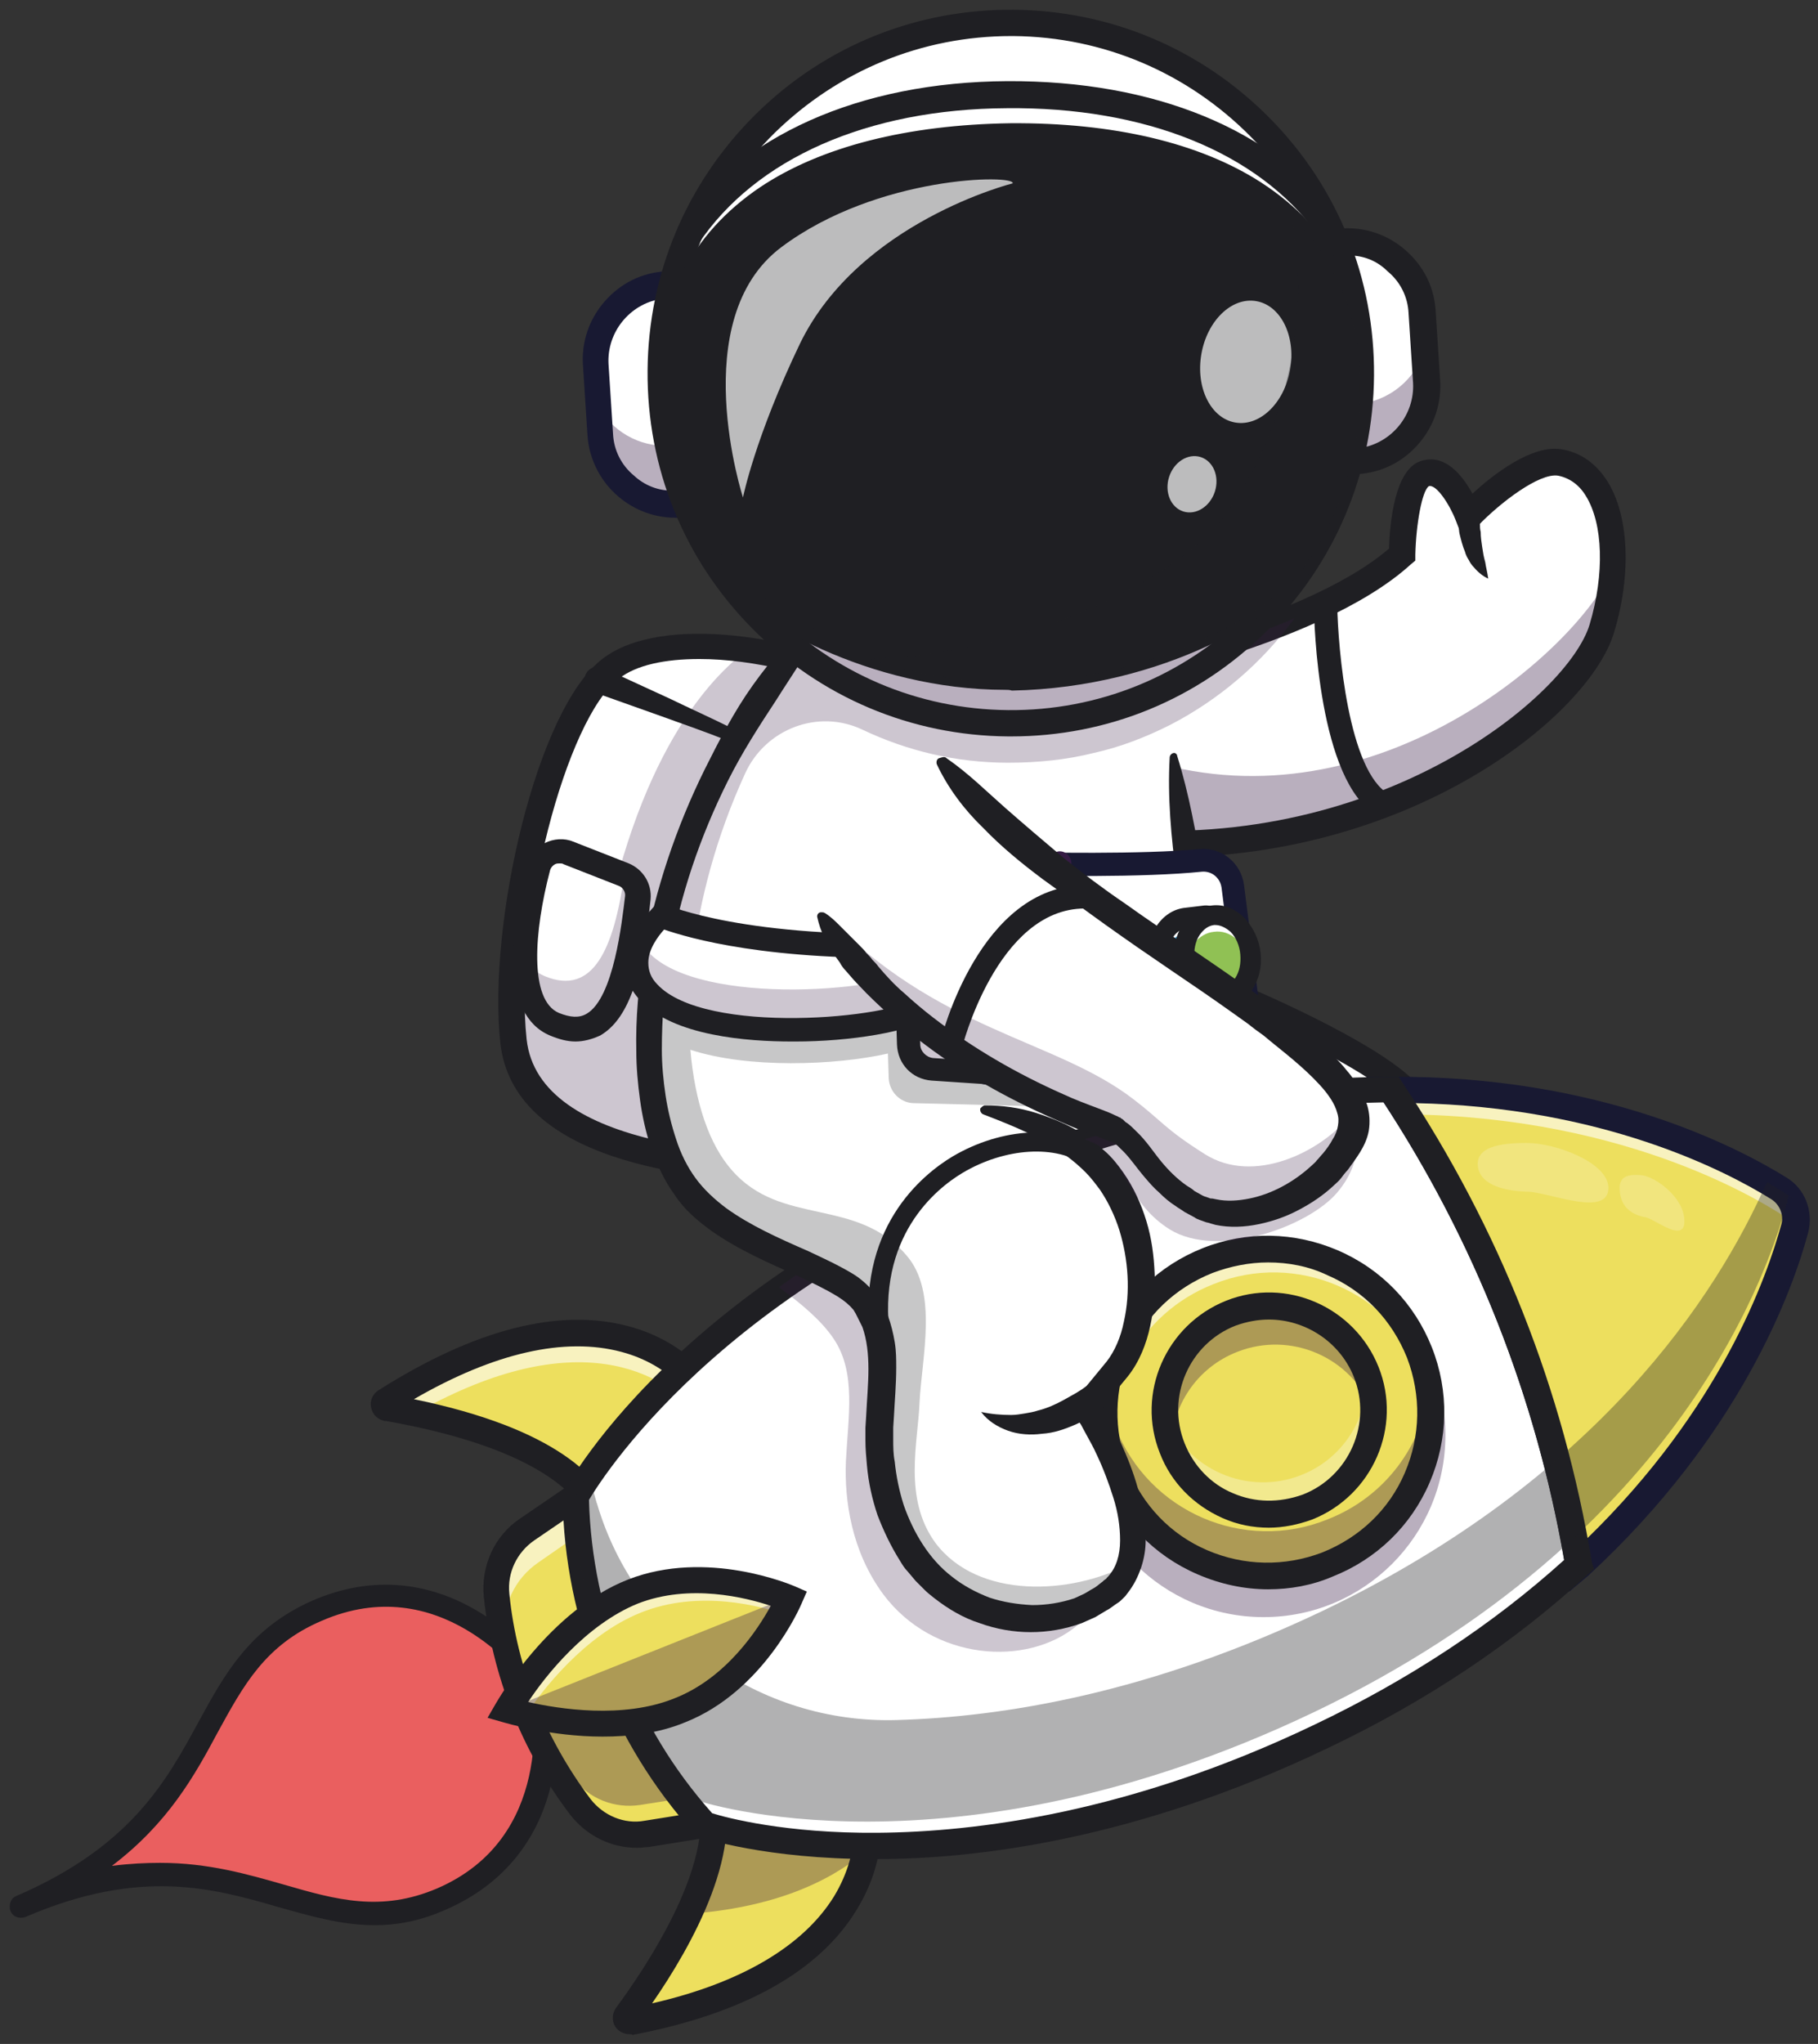<?xml version="1.0" encoding="utf-8"?>
<!-- Generator: Adobe Illustrator 17.0.0, SVG Export Plug-In . SVG Version: 6.00 Build 0)  -->
<!DOCTYPE svg PUBLIC "-//W3C//DTD SVG 1.1//EN" "http://www.w3.org/Graphics/SVG/1.1/DTD/svg11.dtd">
<svg version="1.1" id="Camada_1" xmlns="http://www.w3.org/2000/svg" xmlns:xlink="http://www.w3.org/1999/xlink" x="0px" y="0px"
	 width="242px" height="272px" viewBox="0 0 242 272" enable-background="new 0 0 242 272" xml:space="preserve">
<rect x="0" y="0" width="242" height="272" fill="#333333" stroke="none"/>
<g>
	<g>
		<g opacity="0.3">
			<path fill="#361B45" d="M71.9,237.4c-2.1,3.3-5.3,6.4-10.1,8.5c-14.8,6.4-23.6-5.8-42.2-3.3c-3.6,3.8-8.5,7.5-16,10.7
				c28.3-12.3,37.3,7.3,55.3-0.5C67,249.2,70.5,243.1,71.9,237.4z"/>
		</g>
		<g>
			<path fill="#EA5F5F" d="M8.25,251.5c16.5-7.1,38.078,5.948,48.5,1.5c20.5-8.75,13.95-28.5,13.95-28.5s-9.2-17.75-27.45-11.5
				C32.529,216.671,24.75,244.4,8.25,251.5z"/>
		</g>
		<g>
			<path fill="#1F1F23" d="M49.9,256.2c-4.4,0-8.5-1.2-12.8-2.4c-8.6-2.5-18.4-5.3-33.7,1.3c-0.8,0.3-1.7,0-2-0.8
				c-0.1-0.2-0.1-0.4-0.1-0.6c0-0.6,0.3-1.2,0.9-1.4c15.3-6.6,20-15.4,24.2-23.1c3.5-6.4,6.8-12.5,15.2-16.2
				c7.8-3.4,15.8-2.7,23.1,2.1c5.4,3.5,8.6,8,8.7,8.2s0.2,0.3,0.2,0.5s1.2,5.6,0.1,12c-1.5,8.6-6.5,14.9-14.3,18.3
				C56.1,255.6,52.9,256.2,49.9,256.2z M21.3,247.9c6.4,0,11.6,1.5,16.5,2.9c6.9,2,12.9,3.7,20.4,0.5c15.5-6.7,12.9-24.1,12.5-26.6
				c-1.5-2.1-12.3-15.8-27.9-9c-7.5,3.2-10.4,8.6-13.8,14.8c-3.1,5.8-6.6,12.1-14.1,17.8C17.3,248,19.4,247.9,21.3,247.9z"/>
		</g>
	</g>
	<g>
		<path fill="#FFFFFF" d="M164.6,132.6c0,0,19.8,8.3,23.2,13.5s-9,5.3-9,5.3"/>
	</g>
	<g>
		<path fill="#1F1F23" d="M178.8,153.1c-0.6,0-1.1-0.3-1.4-0.7l-14.2-18.8c-0.5-0.6-0.5-1.5,0-2.1s1.3-0.9,2.1-0.5
			c2.1,0.9,20.4,8.7,24,14.1c1.2,1.9,0.9,3.4,0.4,4.3C187.9,152.7,180.9,153.1,178.8,153.1L178.8,153.1z M170.2,137l9.5,12.5
			c3.3-0.2,6.5-1,6.9-1.8c0-0.1,0-0.4-0.3-0.7C184.6,144.4,177,140.3,170.2,137z"/>
	</g>
	<g>
		<g>
			<path fill="#FFFFFF" d="M81.4,88.9c-7.7,5.8-14.8,33.3-13,49.6s30.7,17.6,47.3,17.1s16.5-38,16.3-48
				C131.6,92,92.8,80.4,81.4,88.9z"/>
		</g>
		<g opacity="0.25">
			<path fill="#361B45" d="M115.7,155.6c-16.6,0.5-45.5-0.7-47.3-17.1c-0.2-2.1-0.3-4.5-0.3-6.9c4.6,3.6,10.9,0.4,11.7-4
				c4.7-27.1,14.9-37.6,19.7-41.1c14.9,2.1,32.2,10.7,32.4,21.1C132.2,117.6,132.3,155.1,115.7,155.6z"/>
		</g>
		<g>
			<path fill="#1F1F23" d="M109.9,157.5c-20,0-41.6-3.6-43.3-18.7c-1.7-15.8,4.8-44.6,13.7-51.2c7.8-5.9,25.9-3.1,38.1,2.9
				c9.7,4.7,15.2,10.8,15.3,17.2c0.4,18.4-1.4,49.3-18,49.8C113.8,157.4,111.9,157.5,109.9,157.5z M93.1,87.7
				c-4.6,0-8.4,0.8-10.7,2.6l0,0c-7.1,5.3-14,32.3-12.3,48c1.6,14.7,29.2,16,45.5,15.5c14.4-0.5,14.8-35.5,14.6-46.2
				c-0.1-4.9-5-10-13.3-14.1C109.1,89.8,100.2,87.7,93.1,87.7z M81.4,88.9L81.4,88.9L81.4,88.9z"/>
		</g>
		<g>
			<path fill="#FFFFFF" d="M83,116.4l-7.3-2.9c-1.7-0.7-3.5,0.3-4,2c-1.5,6-3.9,18.3,2.1,20.8c7.3,3.1,9.8-5.3,11.1-16.8
				C85,118.1,84.2,116.9,83,116.4z"/>
		</g>
		<g opacity="0.25">
			<path fill="#361B45" d="M84.8,119.5c-1.2,11.5-3.8,19.9-11.1,16.9c-3-1.2-3.9-4.9-3.9-9.1c0.6,1.2,1.5,2.1,2.7,2.6
				c6.5,2.7,9.2-3.7,10.6-13.4C84.3,117,85,118.2,84.8,119.5z"/>
		</g>
		<g>
			<path fill="#1F1F23" d="M76.6,138.6c-1.1,0-2.2-0.3-3.4-0.8c-6.6-2.8-5.3-13.9-3.1-22.7c0.3-1.3,1.2-2.3,2.4-2.9
				c1.2-0.6,2.6-0.7,3.8-0.2l7.4,2.9c1.9,0.8,3.1,2.7,2.9,4.8c-1.1,10.6-3.1,16-6.7,18.1C78.8,138.3,77.7,138.6,76.6,138.6z
				 M74.5,114.9c-0.2,0-0.4,0-0.6,0.1s-0.6,0.4-0.7,0.9c-2.1,8-2.8,17.2,1.2,18.9c1.5,0.6,2.7,0.7,3.7,0.1
				c3.6-2.1,4.7-12.3,5.1-15.6c0.1-0.6-0.3-1.2-0.8-1.4L75,115C74.9,114.9,74.7,114.9,74.5,114.9z"/>
		</g>
		<g>
			<path fill="#1F1F23" d="M80.3,88.9l8.7,4c2.9,1.4,5.8,2.7,8.6,4.1c0.4,0.2,0.6,0.8,0.4,1.2c-0.2,0.4-0.7,0.6-1.1,0.4l0,0
				C94,97.4,91,96.4,88,95.3l-9-3.2l0,0c-0.9-0.3-1.4-1.3-1.1-2.2c0.3-0.9,1.3-1.4,2.2-1.1C80.2,88.9,80.3,88.9,80.3,88.9z"/>
		</g>
	</g>
	<g>
		<path fill="#FFFFFF" d="M213.3,83.6c-2.9,9.7-24.5,27.8-55.7,28.7c-3,0.1-6.1,0-9.3-0.2l-2.8-11.9l-2.2-9.5c0,0,4.8-0.9,11.4-2.6
			c5.2-1.4,11.5-3.3,17.5-5.8c5.6-2.3,10.8-5.1,14.4-8.4c0,0,0.2-9.8,3-10.8c3.4-1.2,5.9,5.6,5.9,5.6s7.7-7.9,12.2-7.1
			C214.4,62.8,216.5,73,213.3,83.6z"/>
	</g>
	<g opacity="0.35">
		<path fill="#361B45" d="M214.7,75.7c-0.1,2.5-0.6,5.2-1.4,8c-3.1,10.7-28.9,31.3-64.9,28.4l-5-21.3c0,0,1.5-0.3,4-0.8l5.8,11.3
			C183,110.2,209.8,86.7,214.7,75.7z"/>
	</g>
	<g>
		<path fill="#1F1F23" d="M155.2,114.1c-2.3,0-4.6-0.1-7-0.3c-1-0.1-1.7-0.9-1.6-1.9c0.1-1,0.9-1.7,1.9-1.6
			c35.5,2.9,60.3-17.8,63.1-27.2c2-6.7,1.8-13.4-0.5-17.1c-0.9-1.5-2.2-2.4-3.7-2.7c-2.5-0.4-7.7,3.6-10.6,6.6l-2,2l-1-2.6
			c-0.8-2.1-2.6-4.9-3.6-4.6c-0.9,0.6-1.7,5-1.8,9.1v0.8l-0.6,0.5c-12.5,11.4-42.9,17-44.2,17.2c-1,0.2-1.9-0.5-2-1.4
			c-0.2-1,0.5-1.9,1.4-2c0.3-0.1,29.8-5.5,41.9-15.9c0.1-3.6,0.8-10.4,4.1-11.6c3.3-1.2,5.7,1.9,7,4.3c2.8-2.6,8-6.6,11.9-5.9
			c2.5,0.4,4.6,1.9,6.1,4.3c2.8,4.5,3.2,12.2,0.9,19.9C211.8,95,188.3,114.1,155.2,114.1z"/>
	</g>
	<g>
		<path fill="#FFFFFF" d="M181,154.3c0,0-43.6,16.8-58.8,15.6c-15.3-1.2-31.7-3.6-32.6-32.6c-0.6-18,8.4-35.8,15.2-46.6
			c4.2-6.6,7.5-10.6,7.5-10.6l42.1,2.1c0,0,0.2,2.2,0.5,5.9c0.2,2.3,0.5,5.2,0.8,8.4c0.5,4.7,1.2,10.1,2,15.8c1.3,8.7,2.9,18,5,25.9
			C163.6,141.7,178,142.6,181,154.3z"/>
	</g>
	<g>
		<path fill="#1F1F23" d="M156.7,100.6c1.6,5.1,2.5,10.3,3.4,15.5s1.7,10.4,2.8,15.5c0.3,1.3,0.6,2.6,0.9,3.8l0.5,1.9l0.1,0.5l0,0
			l0,0l0,0l0,0l0,0l0,0l0,0c0,0,0,0,0.1,0.1c0,0,0.1,0.1,0.2,0.2c0.3,0.3,0.9,0.6,1.4,0.8c0.5,0.3,1.1,0.5,1.7,0.8
			c1.2,0.5,2.4,1.1,3.7,1.7c2.4,1.2,4.9,2.7,7,4.8c1,1,1.9,2.2,2.7,3.5c0.7,1.3,1.3,2.7,1.7,4.1l0.4,1.5l-1.5,0.6
			c-6.9,2.6-13.9,5.1-20.9,7.4c-7,2.3-14.1,4.4-21.4,6.1c-3.6,0.8-7.3,1.6-11.1,2c-1.9,0.2-3.8,0.4-5.8,0.2c-0.5,0-1-0.1-1.4-0.1
			l-1.4-0.1c-0.9-0.1-1.9-0.2-2.8-0.3c-3.7-0.4-7.5-1.1-11.2-2.4c-1.8-0.7-3.6-1.5-5.3-2.6c-1.7-1.1-3.2-2.3-4.6-3.8
			s-2.5-3.1-3.5-4.8s-1.7-3.5-2.3-5.4l-0.2-0.7l-0.2-0.7l-0.4-1.4L89,148l-0.2-0.7l-0.1-0.7l-0.2-1.4c-0.1-0.5-0.1-0.9-0.2-1.4
			c-0.1-0.9-0.2-1.9-0.3-2.8c-0.3-3.7-0.3-7.6,0.1-11.3c0.4-3.8,1.1-7.5,2.1-11.1c2-7.3,4.9-14.2,8.4-20.8c1.7-3.3,3.5-6.6,5.6-9.7
			s4.5-6,7.6-8.3c0.3-0.2,0.6-0.1,0.8,0.1c0.1,0.2,0.2,0.4,0.1,0.6l0,0c-1.5,3.4-3.4,6.5-5.3,9.6s-3.9,6.1-5.6,9.3
			c-3.4,6.4-6.3,13.1-8.1,20c-0.9,3.5-1.6,7-2,10.6c-0.4,3.6-0.4,7.1-0.1,10.7c0.1,0.9,0.1,1.8,0.3,2.7c0.1,0.4,0.1,0.9,0.2,1.3
			l0.2,1.3l0.1,0.7l0.1,0.6l0.3,1.3l0.4,1.3l0.2,0.6l0.2,0.6c0.5,1.7,1.2,3.3,2.1,4.8c0.8,1.5,1.8,2.9,3,4.1
			c2.3,2.5,5.2,4.3,8.5,5.5s6.8,1.8,10.4,2.2c0.9,0.1,1.8,0.2,2.7,0.3l1.4,0.1c0.5,0,0.9,0.1,1.3,0.1s0.8,0.1,1.3,0h1.3
			c0.9-0.1,1.8-0.1,2.6-0.2c3.5-0.4,7.1-1.1,10.6-2c7.1-1.7,14.1-3.8,21.1-6c7-2.3,13.9-4.7,20.7-7.3l-1.1,2.1
			c-0.6-2.3-1.8-4.3-3.5-6s-3.8-3-6-4.2c-1.1-0.6-2.3-1.1-3.5-1.7c-0.6-0.3-1.2-0.6-1.9-0.9c-0.6-0.3-1.3-0.7-2-1.2
			c-0.2-0.2-0.4-0.3-0.5-0.5l-0.3-0.3c-0.1-0.1-0.2-0.3-0.3-0.4c-0.2-0.2-0.3-0.7-0.4-0.9l-0.1-0.5l-0.5-1.9
			c-0.3-1.3-0.6-2.6-0.9-3.9c-0.6-2.6-1.2-5.2-1.7-7.8c-0.5-2.6-0.9-5.2-1.3-7.9c-0.7-5.3-1.2-10.6-0.9-15.9c0-0.3,0.3-0.6,0.6-0.6
			C156.5,100.2,156.7,100.4,156.7,100.6z"/>
	</g>
	<g>
		<path fill="#EDDF5E" d="M93.8,242.8l-7.5,1.2c-3.4,0.5-6.8-0.9-8.9-3.6l0,0c-6.2-8.2-10.1-17.9-11.1-28.1l0,0
			c-0.4-3.4,1.2-6.8,4-8.7l6.3-4.3"/>
	</g>
	<g opacity="0.6">
		<g>
			<path fill="#FFFFFF" d="M77.9,203.6l-6.2,4.3c-1.6,1.1-2.8,2.5-3.6,4.2c-0.8,1.7-1.1,3.5-0.9,5.4c0.2,1.5,0.4,2.9,0.6,4.4
				c-0.8-2.8-1.3-5.7-1.6-8.6c-0.2-1.7,0.1-3.4,0.8-4.9c0.7-1.5,1.8-2.8,3.2-3.8l6.3-4.3L77.9,203.6z"/>
		</g>
	</g>
	<g>
		<g opacity="0.35">
			<path fill="#361B45" d="M70.9,227.9L70.9,227.9c1.5,3.1,3.4,6,5.4,8.7c2.1,2.8,5.5,4.1,8.9,3.6l7-1.1l-15.8-40l-1.3,0.9
				l11.7,29.6l-7.5,1.2C76.2,231.4,73,230.3,70.9,227.9z M85.5,226.1l-10.3-26l0.4-0.3L86,226.1H85.5z"/>
		</g>
	</g>
	<g>
		<path fill="#EDDF5E" d="M95.1,187.6c-3.9-7.7-17.3-17.8-43.8-1.1c-0.3,0.2-0.2,0.8,0.2,0.8c4.4,0.8,25.1,4.3,28.9,15.1"/>
	</g>
	<g opacity="0.6">
		<g>
			<path fill="#FFFFFF" d="M55.8,187.8c-1.9-0.4-3.4-0.7-4.3-0.8c-0.4-0.1-0.5-0.6-0.2-0.8c26.4-16.8,39.8-6.6,43.8,1.1l-1.6,1.6
				C88.4,182.2,76.5,176.3,55.8,187.8z"/>
		</g>
	</g>
	<g>
		<path fill="#1F1F23" d="M80.4,204.2c-0.7,0-1.4-0.5-1.7-1.2c-1.3-3.6-6.5-10.2-27.3-13.9h-0.2c-0.9-0.2-1.6-0.8-1.8-1.8
			c-0.2-0.9,0.2-1.8,1-2.3c12.8-8.1,24-11,33.3-8.5c8.2,2.2,11.8,7.9,13,10.2c0.4,0.9,0.1,1.9-0.8,2.4c-0.9,0.4-1.9,0.1-2.4-0.8
			c-1-1.9-4-6.6-10.8-8.4c-7.5-2-16.9,0.1-27.6,6.3c19,3.9,25.1,10.6,26.9,15.6c0.3,0.9-0.2,1.9-1.1,2.2
			C80.8,204.2,80.6,204.2,80.4,204.2z"/>
	</g>
	<g>
		<path fill="#D25658" d="M114.9,237.8c2.4,8.3-0.3,25.3-31,31.1c-0.4,0.1-0.7-0.4-0.4-0.7c2.7-3.6,15.2-20.8,10.6-31.2"/>
	</g>
	<g>
		<path fill="#EDDF5E" d="M83.9,268.9c-0.4,0.1-0.7-0.4-0.4-0.7c1.4-1.8,5.3-7.2,8.2-13.5c2.8-5.9,4.6-12.5,2.4-17.6V237h0.1
			l20.8,0.8c0.7,2.3,0.9,5.3,0.3,8.6C113.6,254.7,106,264.7,83.9,268.9z"/>
	</g>
	<g opacity="0.35">
		<path fill="#361B45" d="M91.6,254.7c2.8-5.9,4.6-12.5,2.4-17.6l0.1-0.1l20.8,0.8c0.7,2.3,0.9,5.3,0.3,8.6
			C110.2,250.6,102.7,253.9,91.6,254.7z"/>
	</g>
	<g>
		<path fill="#1F1F23" d="M83.8,270.7c-0.8,0-1.5-0.4-1.9-1c-0.5-0.8-0.4-1.8,0.1-2.5c3.4-4.6,14.4-20.4,10.4-29.4
			c-0.4-0.9,0-1.9,0.9-2.3c0.9-0.4,1.9,0,2.3,0.9c4.1,9.2-3.6,22.7-8.8,30.2c11.8-2.7,20.1-7.6,24.2-14.2c3.9-6.4,2.7-12.3,2.2-14
			c-0.3-0.9,0.3-1.9,1.2-2.2c0.9-0.3,1.9,0.3,2.2,1.2c0.7,2.6,2,9.4-2.6,16.8c-5,8.2-15.1,13.8-29.8,16.6
			C84.1,270.7,83.9,270.7,83.8,270.7z M83.5,267.2L83.5,267.2L83.5,267.2z"/>
	</g>
	<g>
		<path fill="#FFFFFF" d="M239.1,160c0,0-6.9,43.9-63.8,71.1c-48.5,23.1-82,11.7-82,11.7c-6.8-7.6-11.8-16.6-14.6-26.2
			c-1.6-5.6-2.5-11.4-2.7-17.4c0,0,7.4-13.9,27.7-28c0.7-0.5,1.4-1,2.1-1.5c7.9-5.3,17.6-10.5,29.4-15c2.8-1.1,5.7-2.1,8.7-3
			c0.1,0,0.2-0.1,0.4-0.1c12.2-3.8,23.3-5.8,33.3-6.4c0.3,0,0.6,0,1-0.1C217.3,143,239.1,160,239.1,160z"/>
	</g>
	<g>
		<path fill="#EDDF5E" d="M210.1,208.3c-3.8-22.6-12.3-44.2-25-63.3c35-0.2,54.5,15,54.5,15S235.7,184.5,210.1,208.3z"/>
	</g>
	<g opacity="0.6">
		<g>
			<path fill="#FFFFFF" d="M238.9,162.8c0.5-2,0.7-3.2,0.7-3.2s-19.6-15.3-54.5-15c0.8,1.2,1.6,2.5,2.4,3.7
				C217.1,148.7,235.1,160.1,238.9,162.8z"/>
		</g>
	</g>
	<g>
		<path fill="#181932" d="M208.9,211.8l-0.5-3.2c-3.8-22.5-12.1-43.6-24.7-62.6l-1.8-2.7h3.3c27.7-0.2,46,9.3,52.6,13.4
			c2.5,1.5,3.6,4.5,2.9,7.3c-2,7.5-8.9,26.9-29.3,45.7L208.9,211.8z M188.3,146.8c11.3,17.8,19,37.2,22.9,58
			c17.9-17.4,24-34.9,25.9-41.8c0.4-1.3-0.2-2.7-1.3-3.4C229.7,155.8,213.3,147.3,188.3,146.8z"/>
	</g>
	<g>
		<path fill="#1F1F23" d="M116.3,247.4c-14.4,0-22.7-2.8-23.1-2.9l-0.4-0.1l-0.3-0.3C87,238,82.7,231,79.7,223.3s-4.7-15.7-4.8-24
			v-0.5l0.2-0.4c0.2-0.3,4.4-8.2,15.1-18.1c9.8-9.1,27-21.7,53.8-30.2c14-4.5,27.9-6.8,41.2-6.8h1l0.5,0.8
			c12.9,19.4,21.4,40.8,25.2,63.8l0.3,0.9l-0.9,0.8c-9.8,9-21.4,16.8-34.7,23.1c-25.3,12.1-46.6,14.7-59.9,14.7
			C116.5,247.4,116.4,247.4,116.3,247.4z M94.8,241.3c1.9,0.6,9.8,2.7,22,2.6c13-0.1,33.6-2.6,58.2-14.4c12.6-6,23.8-13.4,33.2-21.9
			c-3.8-21.9-11.9-42.3-24-60.9c-12.6,0.2-25.8,2.4-39.2,6.7c-46.9,14.9-64.5,42.7-66.6,46.2c0.2,7.6,1.8,15.1,4.6,22.3
			C85.7,229,89.7,235.6,94.8,241.3z"/>
	</g>
	<g>
		<path fill="#1F1F23" d="M84.8,245.9c-3.5,0-6.7-1.6-8.9-4.4c-6.4-8.4-10.4-18.5-11.5-29c-0.4-4.1,1.4-8.1,4.8-10.4l6.3-4.3
			c0.8-0.5,1.9-0.3,2.4,0.5s0.3,1.9-0.5,2.4l-6.3,4.3c-2.3,1.6-3.6,4.3-3.3,7.1c1,9.9,4.8,19.3,10.8,27.3c1.7,2.2,4.5,3.4,7.2,2.9
			l7.5-1.2c1-0.1,1.9,0.5,2,1.5s-0.5,1.9-1.5,2l-7.5,1.2C85.9,245.8,85.4,245.9,84.8,245.9z"/>
	</g>
	<g opacity="0.35">
		<circle fill="#361B45" cx="168.2" cy="191" r="24.2"/>
	</g>
	<g>
		<circle fill="#EDDF5E" cx="168.8" cy="188" r="21.8"/>
	</g>
	<g opacity="0.6">
		<g>
			<path fill="#FFFFFF" d="M190.2,184.5c-0.1-0.5-0.3-0.9-0.5-1.4c-4.4-11.2-17.1-16.7-28.2-12.2c-9.9,3.9-15.3,14.2-13.4,24.2
				c-3.5-10.8,2-22.6,12.7-26.9c11.2-4.4,23.8,1.1,28.2,12.3C189.5,181.8,189.9,183.2,190.2,184.5z"/>
		</g>
	</g>
	<g opacity="0.35">
		<path fill="#361B45" d="M176.8,208.2c-11.2,4.4-23.8-1.1-28.2-12.2c-1.4-3.5-1.8-7.2-1.4-10.7c0.2,1.6,0.7,3.2,1.3,4.7
			c4.4,11.2,17.1,16.7,28.2,12.2c7.7-3,12.7-9.9,13.6-17.6C191.8,194.5,186.4,204.4,176.8,208.2z"/>
	</g>
	<g>
		<path fill="#1F1F23" d="M168.8,211.5c-3.2,0-6.4-0.7-9.4-2c-5.8-2.5-10.2-7.1-12.5-12.9c-2.3-5.8-2.2-12.2,0.3-18
			s7.1-10.2,12.9-12.5c5.8-2.3,12.2-2.2,18,0.3s10.2,7.1,12.5,12.9c2.3,5.8,2.2,12.2-0.3,18s-7.1,10.2-12.9,12.5l0,0
			C174.6,211,171.7,211.5,168.8,211.5z M168.8,168c-2.5,0-5,0.5-7.4,1.4c-5,2-8.9,5.7-11,10.6c-2.1,4.9-2.2,10.3-0.3,15.3
			c2,5,5.7,8.9,10.6,11c4.9,2.1,10.3,2.2,15.3,0.3l0,0c5-2,8.9-5.7,11-10.6c2.1-4.9,2.2-10.3,0.3-15.3c-2-5-5.7-8.9-10.6-11
			C174.2,168.5,171.5,168,168.8,168z"/>
	</g>
	<g opacity="0.3">
		<g>
			<path fill="#FFFFFF" d="M174,200.6c-7.1,2.8-15.2-0.7-18-7.8c-0.6-1.5-0.9-3.1-1-4.7c0.1,0.1,0.1,0.3,0.2,0.4
				c2.8,7.1,10.9,10.6,18,7.8c5.6-2.2,8.9-7.6,8.8-13.3C184.5,190,181,197.8,174,200.6z"/>
		</g>
	</g>
	<g opacity="0.35">
		<path fill="#361B45" d="M182.9,188.4c-0.1-0.2-0.2-0.4-0.2-0.7c-2.8-7.1-10.9-10.6-18-7.8c-5.4,2.1-8.7,7.2-8.8,12.6
			c-2.3-6.9,1.2-14.6,8-17.3c7.1-2.8,15.2,0.7,18,7.8C182.6,184.8,182.9,186.6,182.9,188.4z"/>
	</g>
	<g>
		<path fill="#1F1F23" d="M168.9,203.3c-2.1,0-4.2-0.4-6.2-1.3c-3.8-1.7-6.8-4.7-8.3-8.6c-3.2-8,0.8-17.1,8.8-20.3
			s17.1,0.8,20.3,8.8s-0.8,17.1-8.8,20.3C172.8,202.9,170.8,203.3,168.9,203.3z M168.9,175.6c-1.5,0-3,0.3-4.4,0.8
			c-6.2,2.4-9.3,9.5-6.8,15.7c1.2,3,3.5,5.4,6.4,6.6c3,1.3,6.2,1.3,9.3,0.2l0,0c6.2-2.4,9.3-9.5,6.8-15.7
			C178.3,178.5,173.7,175.6,168.9,175.6z"/>
	</g>
	<g opacity="0.2">
		<path fill="#FFFFFF" d="M214.1,158c-0.1-3.3-7-5.9-10.9-5.9c-4,0-6.4,0.7-6.5,2.7c0,2.7,3.1,3.7,6.8,3.8
			C206.3,158.7,214.2,162.1,214.1,158z"/>
	</g>
	<g opacity="0.2">
		<path fill="#FFFFFF" d="M224.2,162.2c-0.2-2.9-3.7-5.5-5.6-5.8c-2-0.2-3.1,0.2-3,1.9c0.1,2.4,1.7,3.4,3.5,3.7
			C220.4,162.3,224.5,165.7,224.2,162.2z"/>
	</g>
	<g>
		<g opacity="0.35">
			<path fill="#1F1F23" d="M92.8,239.6c0,0,33.5,11.4,82-11.7c49.2-23.5,61-59.5,63.3-68.8c0.2,0.2,0.4,0.3,0.6,0.4
				c-0.7-0.5-1.9-1.3-3.5-2.2c-6.7,15.2-22.6,39.6-59.2,57.1c-22.9,10.9-42.4,14.1-56.7,14.5c-18.2,0.5-34.6-11.2-39.8-28.7
				c0-0.1-0.1-0.2-0.1-0.3c-0.2-0.7-0.4-1.4-0.6-2.1c-0.1-0.3-0.2-0.6-0.3-0.9c0-0.1-0.1-0.2-0.1-0.3s-0.1-0.2-0.1-0.3
				c0,0,0-0.1,0.1-0.1l0,0c-1.3,1.9-1.9,3.1-1.9,3.1c0.1,5.2,0.8,10.4,2.1,15.4C81.5,223.8,86.3,232.3,92.8,239.6z"/>
		</g>
	</g>
	<g>
		<path fill="#EDDF5E" d="M90.5,227.6c-10,3.9-22.9-0.1-22.9-0.1s0,0,0.1-0.1c0.8-1.3,7.2-11.9,16.6-15.6c9-3.6,18.8,0.1,20.5,0.8
			c0.2,0.1,0.3,0.1,0.3,0.1S100.4,223.7,90.5,227.6z"/>
	</g>
	<g opacity="0.6">
		<g>
			<path fill="#FFFFFF" d="M105.5,213.2c0,0-0.3,0.7-0.9,1.7c-3.3-1.2-11.6-3.4-19.3-0.3c-7.5,3-13.2,10.4-15.5,13.9
				c-1.2-0.3-1.8-0.5-1.8-0.5s0,0,0.1-0.1c0.8-1.3,7.2-11.9,16.6-15.6c9-3.6,18.8,0.1,20.5,0.8C105.4,213.2,105.5,213.2,105.5,213.2
				z"/>
		</g>
	</g>
	<g opacity="0.35">
		<path fill="#361B45" d="M90.5,227.6c-10,3.9-22.9-0.1-22.9-0.1s0,0,0.1-0.1l37.1-14.8c0.2,0.1,0.3,0.1,0.3,0.1
			S100.4,223.7,90.5,227.6z"/>
	</g>
	<g>
		<path fill="#1F1F23" d="M80.2,231.1c-6.9,0-12.8-1.8-13.2-1.9l-2.1-0.6l1.1-1.9c0.3-0.5,7.1-12.4,17.6-16.5s21.7,0.7,22.2,0.9
			l1.6,0.7l-0.7,1.6c-0.2,0.5-5.1,11.7-15.5,15.8C87.6,230.7,83.7,231.1,80.2,231.1z M70.3,226.5c4,0.9,12.6,2.3,19.5-0.5
			c6.9-2.7,11.1-9.2,12.8-12.3c-3.3-1.1-10.8-3-17.7-0.3C78,216.2,72.6,223,70.3,226.5z M67.5,227.6L67.5,227.6L67.5,227.6z"/>
	</g>
	<g opacity="0.25">
		<path fill="#361B45" d="M140.1,191.7c1.4,2,11,18.1,3.3,24.6c-6.7,5.6-19.2,4.7-25.8-4.1c-4.3-5.8-5.2-12.6-5-17.7
			c0.3-6,1.4-11.8-1.6-16.3c-1.6-2.4-4.2-4.6-7.3-6.9c0.7-0.5,1.4-1,2.1-1.5c7.9-5.3,17.6-10.5,29.4-15c2.3,1.1,4.5,2.5,6.4,4.4
			c7.3,7.2,7.5,21.8,2.5,27.7C142.2,189.1,140.1,191.7,140.1,191.7z"/>
	</g>
	<g>
		<path fill="#FFFFFF" d="M144.5,187.3c1.4,2,11,18.1,3.3,24.6c-6.7,5.6-19.2,4.7-25.8-4.1c-4.3-5.8-5.2-12.6-5-17.7
			c0.3-6,1.4-11.8-1.6-16.3c-3.4-5.1-16.8-7.1-23.4-14.7c-3.9-4.5-6-12.6-5.6-22.6c0.1-3,0.4-6.2,1-9.5c2.5-14.1,9.4-30.3,22-44.6
			c0,0,5,20.2,10.3,38.1c3.7,12.5,7.5,23.9,9.8,26.6c0.3,0.4,0.6,0.6,0.8,0.6c3,0.4,6,1.3,8.7,2.5c2.5,1.1,4.9,2.6,6.9,4.6
			c7.3,7.2,7.5,21.8,2.5,27.7C146.6,184.7,144.5,187.3,144.5,187.3z"/>
	</g>
	<g opacity="0.25">
		<path fill="#1F1F23" d="M150.2,208.2c-0.5,1.4-1.2,2.7-2.5,3.7c-6.7,5.6-19.2,4.7-25.8-4.1c-4.3-5.8-5.2-12.6-5-17.7
			c0.3-6,1.4-11.8-1.6-16.3c-3.4-5.1-16.8-7.1-23.4-14.7c-3.9-4.5-6-12.6-5.6-22.6v-0.1c0-0.3,0-0.7,0-1s0-0.6,0.1-0.9
			c0-0.1,0-0.3,0-0.4c0.1-0.7,0.1-1.5,0.2-2.3c0-0.4,0.1-0.7,0.1-1.1c0-0.3,0.1-0.5,0.1-0.8c0-0.2,0.1-0.4,0.1-0.6
			c0-0.3,0.1-0.7,0.2-1c0.1-0.4,0.1-0.8,0.2-1.2c0,0,0,0,0-0.1c0.4-0.4,0.7-0.7,0.7-0.7s1.3,0.6,4.2,1.3c4.5,1.2,12.8,2.7,25.7,2.7
			l-0.2-6.7c0-1.4,0.8-2.7,2.1-3.2c0.3-0.1,0.6-0.2,1-0.2l8-0.9l11.5,28l-10.7-0.3l-8.1-0.2c-1.7-0.1-3.1-1.5-3.2-3.3l-0.1-3.3
			c-7.1,1.6-18.7,2-26.3-0.5c0.6,7,2.5,12.6,5.5,16c6.6,7.6,16.6,3.5,23.3,11.4c4.2,4.9,2,13.5,1.7,19.6c-0.2,5.2-2.2,12.7,2.1,18.6
			C130.2,212.9,142.6,212.2,150.2,208.2z"/>
	</g>
	<g opacity="0.25">
		<path fill="#361B45" d="M172.3,82.3c-4.3,5.9-10,10.8-16.6,14.2c-3.2,1.6-6.5,2.9-10.1,3.7c-3.6,0.9-7.4,1.3-11.4,1.3
			c-7,0-13.5-1.6-19.4-4.4s-12.9-0.1-15.6,5.8c-3.9,8.5-6.1,17-7,24.6c-2.8-0.7-4.2-1.3-4.2-1.3s-0.3,0.2-0.7,0.7
			c2.5-14.1,9.4-30.3,22-44.6l0.1,1.4c1.7-2.3,2.8-3.6,2.8-3.6l42.1,2.1c0,0,0.2,2.2,0.5,5.9C160.1,86.7,166.4,84.8,172.3,82.3z"/>
	</g>
	<g>
		<path fill="#1F1F23" d="M131.1,147.1c2.3,0,4.6,0.3,6.8,1s4.4,1.6,6.4,2.9c1,0.7,1.9,1.4,2.8,2.2c0.9,0.8,1.7,1.8,2.4,2.8
			c1.4,2,2.4,4.2,3.1,6.5c0.7,2.3,1,4.6,1.1,7s-0.1,4.7-0.6,7s-1.4,4.7-3,6.7l-4.2,5.1l0.1-2.1c0.4,0.5,0.6,1,0.9,1.5
			c0.3,0.5,0.5,1,0.8,1.4c0.5,1,1,1.9,1.5,2.9c0.9,2,1.7,4,2.3,6.2c0.6,2.1,1,4.4,1,6.8c0,1.2-0.2,2.4-0.6,3.6
			c-0.4,1.2-1,2.4-1.8,3.4l-0.3,0.4c-0.1,0.1-0.2,0.2-0.3,0.3c-0.2,0.2-0.5,0.5-0.7,0.6c-0.5,0.3-0.9,0.7-1.5,1
			c-0.5,0.3-1,0.6-1.5,0.9L144,216c-2.2,0.8-4.5,1.2-6.8,1.2s-4.6-0.4-6.8-1.2c-2.2-0.7-4.2-1.9-6-3.3c-0.5-0.4-0.9-0.7-1.3-1.1
			c-0.4-0.4-0.8-0.8-1.2-1.2l-1.1-1.3c-0.4-0.4-0.7-0.9-1-1.4c-1.2-1.9-2.2-4-3-6.1c-0.7-2.1-1.2-4.3-1.4-6.6
			c-0.1-1.1-0.2-2.2-0.2-3.3c0-0.6,0-1.1,0-1.7l0.1-1.6c0.1-2.1,0.3-4.2,0.3-6.2s-0.2-3.9-0.8-5.6c-0.1-0.2-0.2-0.4-0.3-0.6
			c-0.1-0.2-0.2-0.4-0.3-0.6l-0.3-0.6c-0.1-0.2-0.2-0.3-0.3-0.5c-0.5-0.6-1.2-1.2-2-1.7c-1.6-1-3.5-1.9-5.4-2.8
			c-3.8-1.7-7.8-3.4-11.5-6c-1.8-1.3-3.6-2.8-4.9-4.8c-1.4-1.9-2.3-4-3.1-6.1c-0.7-2.1-1.2-4.3-1.5-6.5s-0.5-4.4-0.5-6.5
			c-0.1-4.4,0.3-8.7,1-13c1.5-8.5,4.3-16.8,8.1-24.5c1.9-3.8,3.9-7.7,6.4-11.2s5.3-6.8,8.9-9.4c0.3-0.2,0.6-0.1,0.8,0.1
			c0.1,0.2,0.1,0.4,0,0.6l0,0c-2,3.8-4.4,7.2-6.6,10.7c-2.3,3.5-4.5,6.9-6.4,10.7c-3.7,7.4-6.4,15.3-7.8,23.5c-0.7,4.1-1,8.2-1,12.3
			c0,2,0.2,4.1,0.5,6.1s0.8,4,1.4,5.8c0.6,1.9,1.5,3.7,2.6,5.2s2.5,2.8,4.1,4c3.2,2.3,7,4,10.9,5.7c1.9,0.9,3.9,1.8,5.9,3
			c1,0.6,1.9,1.4,2.8,2.4c0.2,0.2,0.4,0.5,0.6,0.8l0.5,0.8c0.2,0.3,0.3,0.5,0.4,0.8s0.3,0.6,0.4,0.8c0.4,1.1,0.7,2.3,0.9,3.5
			c0.2,1.2,0.2,2.3,0.2,3.4c0,2.2-0.2,4.4-0.3,6.4l-0.1,1.6c0,0.5,0,1,0,1.5c0,1,0,2,0.2,3c0.2,2,0.6,3.9,1.2,5.8
			c1.3,3.7,3.4,7.2,6.4,9.5c1.5,1.2,3.2,2.1,5,2.8c1.8,0.6,3.7,0.9,5.7,1c1.9,0,3.8-0.3,5.6-0.9l1.3-0.6c0.4-0.2,0.8-0.5,1.2-0.7
			s0.7-0.5,1.1-0.8c0.2-0.1,0.3-0.3,0.5-0.4c0.1-0.1,0.2-0.1,0.2-0.2l0.2-0.2c1.1-1.2,1.6-2.9,1.6-4.8c0-1.9-0.3-3.8-0.9-5.7
			c-0.6-1.9-1.3-3.8-2.2-5.7c-0.4-0.9-0.9-1.8-1.4-2.7c-0.2-0.4-0.5-0.9-0.7-1.3c-0.3-0.4-0.5-0.9-0.8-1.2l-0.8-1.1l0.8-1l4.2-5.1
			c1.1-1.4,1.9-3.3,2.3-5.3c0.9-4,0.6-8.3-0.6-12.2c-0.6-1.9-1.5-3.8-2.6-5.4c-0.6-0.8-1.2-1.6-1.9-2.3s-1.5-1.4-2.3-2
			c-1.6-1.2-3.4-2.3-5.3-3.2c-1.9-0.9-3.9-1.7-6-2.5l0,0c-0.3-0.1-0.5-0.5-0.4-0.8C130.7,147.3,130.9,147.1,131.1,147.1z"/>
	</g>
	<g>
		<path fill="#1F1F23" d="M117.2,179.8c-0.7,0-1.2-0.5-1.3-1.1c-2.1-15.2,6.9-22.4,10.9-24.8c6.6-3.9,14.5-4.3,19.2-0.9
			c0.6,0.4,0.7,1.2,0.3,1.8s-1.2,0.7-1.8,0.3c-3.9-2.8-10.7-2.4-16.4,1c-3.5,2.1-11.5,8.5-9.6,22.1c0.1,0.7-0.4,1.4-1.1,1.5
			C117.3,179.8,117.2,179.8,117.2,179.8z"/>
	</g>
	<g>
		<path fill="#1F1F23" d="M146.9,187.1c-0.2,0.2-0.3,0.3-0.5,0.4c-0.1,0.1-0.3,0.2-0.4,0.4c-0.3,0.2-0.6,0.4-0.9,0.6
			c-0.6,0.4-1.3,0.8-2,1.1c-1.4,0.6-2.8,1.1-4.4,1.2c-1.5,0.2-3.1,0.1-4.5-0.4s-2.7-1.3-3.6-2.5c1.4,0.3,2.7,0.4,4,0.4
			c0.6,0,1.2-0.1,1.8-0.2c0.6-0.1,1.2-0.2,1.8-0.4c1.2-0.3,2.3-0.8,3.4-1.4c0.5-0.3,1.1-0.6,1.6-0.9l0.8-0.5l0.7-0.5l0.1-0.1
			c0.8-0.5,1.9-0.3,2.4,0.5C147.6,185.6,147.5,186.5,146.9,187.1z"/>
	</g>
	<g>
		<path fill="#FFFFFF" d="M180.6,61.4L180.6,61.4c-0.5,0-1-0.4-1-0.9l-1.7-27.3c0-0.5,0.4-1,0.9-1l0,0c5.5-0.4,10.2,3.8,10.6,9.3
			l0.6,9.3C190.2,56.3,186.1,61,180.6,61.4z"/>
		<path fill="#361B45" d="M180.5,61.6c-0.6,0-1.1-0.5-1.1-1.1l-1.7-27.3c0-0.6,0.4-1.2,1.1-1.2c5.6-0.4,10.4,3.9,10.8,9.5l0.6,9.3
			c0.2,2.7-0.7,5.3-2.5,7.3C185.8,60.2,183.3,61.4,180.5,61.6L180.5,61.6C180.6,61.6,180.5,61.6,180.5,61.6z M180.6,61.4L180.6,61.4
			L180.6,61.4z M179.3,32.4c-0.2,0-0.4,0-0.6,0c-0.2,0-0.4,0.1-0.5,0.3S178,33,178,33.3l1.7,27.3c0,0.4,0.4,0.7,0.8,0.7
			c2.6-0.2,5-1.3,6.7-3.3s2.6-4.5,2.4-7.1l-0.6-9.3c-0.2-2.6-1.3-5-3.3-6.7C184,33.2,181.7,32.4,179.3,32.4z"/>
	</g>
	<g opacity="0.35">
		<path fill="#361B45" d="M189.6,46.5l0.3,4.4c0.4,5.5-3.8,10.2-9.3,10.6c-0.5,0-1-0.4-1-0.9l-0.5-7.3c0.2,0.3,0.5,0.5,0.9,0.5h0.6
			C185,53.4,188.5,50.4,189.6,46.5z"/>
	</g>
	<g>
		<path fill="#1F1F23" d="M180.5,63.1c-1.4,0-2.6-1.1-2.7-2.5l-1.7-27.3c-0.1-1.5,1-2.8,2.5-2.9c3.1-0.2,6.1,0.8,8.5,2.9
			s3.8,4.9,4,8l0.6,9.3c0.2,3.1-0.8,6.1-2.9,8.5c-2.1,2.4-4.9,3.8-8.1,4l0,0C180.6,63.1,180.6,63.1,180.5,63.1z M180.6,61.4
			L180.6,61.4L180.6,61.4z M179.6,34l1.6,25.6c4.1-0.7,7.1-4.4,6.9-8.6l-0.6-9.3c-0.1-2.2-1.1-4.2-2.8-5.6
			C183.3,34.7,181.5,34,179.6,34z"/>
	</g>
	<g>
		<path fill="#FFFFFF" d="M88.6,38L88.6,38c0.5,0,1,0.4,1,0.9l1.7,27.3c0,0.5-0.4,1-0.9,1l0,0c-5.5,0.4-10.2-3.8-10.6-9.3l-0.6-9.3
			C79,43,83.1,38.3,88.6,38z"/>
		<path fill="#361B45" d="M89.8,67.4c-2.5,0-4.8-0.9-6.7-2.5c-2-1.8-3.3-4.3-3.4-7l-0.6-9.3c-0.2-2.7,0.7-5.3,2.5-7.3s4.3-3.3,7-3.4
			l0,0c0.6,0,1.2,0.4,1.2,1.1l1.7,27.3c0,0.3-0.1,0.6-0.3,0.8c-0.2,0.2-0.5,0.4-0.8,0.4C90.3,67.3,90.1,67.4,89.8,67.4z M88.6,38.2
			c-2.6,0.2-5,1.3-6.7,3.3s-2.6,4.5-2.4,7.1l0.6,9.3c0.2,2.6,1.3,5,3.3,6.7c2,1.7,4.5,2.6,7.1,2.4c0.2,0,0.4-0.1,0.5-0.3
			c0.1-0.2,0.2-0.3,0.2-0.6l-1.7-27.3C89.4,38.4,89.1,38.1,88.6,38.2L88.6,38.2z"/>
	</g>
	<g opacity="0.35">
		<path fill="#361B45" d="M90.9,58.6l0.5,7.6c0,0.5-0.4,1-0.9,1c-2.9,0.2-5.6-0.9-7.5-2.7c-1.8-1.7-2.9-4-3.1-6.6L79.6,54
			c1.8,3.3,5.4,5.5,9.4,5.3l1-0.1C90.5,59.1,90.8,58.9,90.9,58.6z"/>
	</g>
	<g>
		<path fill="#181932" d="M89.9,68.9c-6.1,0-11.3-4.8-11.7-11l-0.6-9.3c-0.2-3.1,0.8-6.1,2.9-8.5s4.9-3.8,8.1-4l0,0
			c1.5-0.1,2.8,1,2.9,2.5L93.1,66c0,0.7-0.2,1.4-0.7,2c-0.5,0.5-1.1,0.9-1.9,0.9C90.4,68.9,90.1,68.9,89.9,68.9z M87.9,39.8
			c-4.1,0.7-7.1,4.4-6.9,8.6l0.6,9.3c0.1,2.2,1.1,4.2,2.8,5.6c1.4,1.3,3.2,2,5.1,2L87.9,39.8z"/>
	</g>
	<g>
		<circle fill="#FFFFFF" cx="134.6" cy="49.7" r="46.6"/>
		<path fill="#361B45" d="M134.6,96.5c-0.1,0-0.2,0-0.3,0c-25.8-0.2-46.6-21.3-46.4-47.1C88,23.7,109,2.9,134.6,2.9
			c0.1,0,0.2,0,0.3,0c12.5,0.1,24.2,5,33,13.9s13.6,20.7,13.5,33.2C181.2,75.7,160.2,96.5,134.6,96.5z M134.6,3.3
			c-12.3,0-23.8,4.7-32.6,13.4S88.3,37,88.2,49.4c-0.1,12.4,4.7,24.1,13.4,32.9s20.3,13.7,32.7,13.8c12.4,0.1,24.1-4.7,32.9-13.4
			C176,74,180.9,62.4,181,50s-4.7-24.1-13.4-32.9S147.3,3.4,134.9,3.3C134.8,3.3,134.7,3.3,134.6,3.3z"/>
	</g>
	<g opacity="0.35">
		<path fill="#361B45" d="M180.8,43.6c0.3,2.1,0.4,4.3,0.4,6.5C181,75.7,160,96.4,134.3,96.3c-25.8-0.2-46.5-21.2-46.3-47
			c0-0.7,0-1.5,0.1-2.2c3,22.7,22.3,40.3,45.9,40.5C158.9,87.8,179.5,68.3,180.8,43.6z"/>
	</g>
	<g>
		<path fill="#1F1F23" d="M134.6,98c-0.1,0-0.2,0-0.4,0c-12.9-0.1-25-5.2-34.1-14.4s-14-21.4-13.9-34.3s5.2-25,14.4-34.1
			s21.4-14,34.3-13.9c12.9,0.1,25,5.2,34.1,14.4c9.1,9.2,14,21.4,13.9,34.3s-5.2,25-14.4,34.1C159.4,93.1,147.4,98,134.6,98z
			 M134.6,4.8c-11.9,0-23,4.6-31.5,12.9c-8.5,8.4-13.3,19.6-13.4,31.6s4.5,23.3,12.9,31.8s19.6,13.3,31.6,13.4S157.5,90,166,81.6
			S179.3,62,179.4,50c0.1-12-4.5-23.3-12.9-31.8S146.9,4.9,134.9,4.8C134.8,4.8,134.7,4.8,134.6,4.8z"/>
	</g>
	<g>
		<path fill="#1F1F23" d="M181,51.2c0.1,9.1-2.8,17.6-7.8,24.6c-3.8,5.3-19.3,14.6-38.5,14.9c-17.9,0.3-34.2-9.1-38-14.3
			c-5.1-7-8.1-15.4-8.2-24.5c-0.2-24.1,20.5-34.3,46-34.5S180.8,27.1,181,51.2z"/>
	</g>
	<g>
		<path fill="#1F1F23" d="M133.8,91.8c-18.1,0-34.1-9.4-38-14.7C90.4,69.7,87.5,61,87.4,52c-0.1-11.8,4.6-20.9,13.8-27.1
			c8.1-5.4,19.6-8.3,33.3-8.5c13.7-0.1,25.2,2.6,33.4,7.9c9.4,6.1,14.2,15.1,14.2,26.9l0,0c0.1,9-2.7,17.8-8,25.3
			c-3.7,5.2-19,15-39.4,15.4C134.4,91.8,134.1,91.8,133.8,91.8z M135.2,18.5c-0.2,0-0.5,0-0.7,0c-13.6,0.1-45.2,3.6-45,33.4
			c0.1,8.6,2.8,16.9,8,23.9c3.6,4.9,19.2,13.9,36.3,13.9c0.3,0,0.6,0,0.8,0C154,89.4,169,80,172.4,75.2c5.1-7.1,7.7-15.4,7.6-24l0,0
			C179.8,21.9,149.1,18.5,135.2,18.5z"/>
	</g>
	<g opacity="0.7">
		
			<ellipse transform="matrix(0.985 0.171 -0.171 0.985 10.627 -27.583)" fill="#FFFFFF" cx="165.911" cy="48.084" rx="6" ry="8.2"/>
	</g>
	<g opacity="0.7">
		
			<ellipse transform="matrix(0.952 0.305 -0.305 0.952 27.223 -45.338)" fill="#FFFFFF" cx="158.727" cy="64.465" rx="3.2" ry="3.8"/>
	</g>
	<g opacity="0.35">
		<path fill="#1F1F23" d="M171.9,28.8c5.7,5.4,9.1,12.7,9.2,22.4c0.1,9.1-2.8,17.6-7.8,24.7c-3.8,5.3-19.3,14.6-38.5,14.9
			c-6.8,0.1-13.4-1.2-19.1-3.1c23.7-0.9,42.6-12.3,47.2-18.9c6.4-8.9,10-19.7,9.9-31.3C172.7,34.4,172.4,31.5,171.9,28.8z"/>
	</g>
	<g>
		<path fill="#1F1F23" d="M93.1,32.4l-2.8-2.2l1.3,1l-1.4-0.9c8.2-12.2,24.2-19.4,43.9-19.5c19.6-0.1,35.6,6.5,44.1,18.2
			c0.5,0.6,0.5,1.6-0.1,2.2c-0.6,0.7-1.7,0.8-2.5,0.2c-0.1-0.1-0.2-0.2-0.3-0.3c-7.8-10.8-22.9-16.9-41.3-16.7
			c-18.5,0.1-33.4,6.7-41,18C93.2,32.3,93.2,32.4,93.1,32.4z M91.8,31.3L91.8,31.3L91.8,31.3z"/>
	</g>
	<g opacity="0.7">
		<path fill="#FFFFFF" d="M98.9,66.2c0,0-7.7-23.7,5.1-33.3s31.2-9.7,30.8-8.5c0,0-20.4,5.1-28.3,21.3
			C100.5,58.2,98.9,66.2,98.9,66.2z"/>
	</g>
	<g>
		<path fill="#FFFFFF" d="M164,118l1.3,9.7l1,7.6c0.3,2.1-1.1,4-3.1,4.4c-1.3,0.3-2.9,0.6-4.8,0.9c-6.7,1.1-16.5,2.4-26.3,2.3
			c-2.1,0-3.8-1.7-3.9-3.9l-0.5-20.1c-0.1-2.3,1.8-4.1,4.1-4.1c6.8,0.2,20.5,0.4,28.1-0.3C161.8,114.3,163.7,115.9,164,118z"/>
	</g>
	<g>
		<path fill="#FFFFFF" d="M131.4,114.8l-8,0.9c-1.8,0.2-3.1,1.7-3,3.5l0.6,19.9c0.1,1.7,1.4,3.1,3.2,3.3l7.4,0.5"/>
	</g>
	<g opacity="0.25">
		<path fill="#361B45" d="M131.4,114.8l-8,0.9c-1.8,0.2-3.1,1.7-3,3.5l0.6,19.9c0.1,1.7,1.4,3.1,3.2,3.3l7.4,0.5"/>
	</g>
	<g>
		<path fill="#181932" d="M133.6,144.4c-0.5,0-1.1,0-1.6,0c-3,0-5.3-2.4-5.4-5.4l-0.5-20.1c0-1.5,0.5-3,1.6-4c1.1-1.1,2.5-1.6,4-1.6
			c7.2,0.2,20.5,0.4,27.9-0.3c3-0.3,5.6,1.8,6,4.8l2.2,17.3c0.4,2.9-1.5,5.5-4.4,6.1C157.4,142.4,145.7,144.4,133.6,144.4z
			 M131.6,116.4c-0.6,0-1.2,0.2-1.7,0.7s-0.7,1.1-0.7,1.8l0.5,20.1c0,1.3,1.1,2.3,2.4,2.3c12.3,0.2,24.6-1.9,30.8-3.2
			c1.2-0.2,2.1-1.4,1.9-2.7l-2.2-17.3c-0.2-1.3-1.3-2.2-2.6-2.1C152.3,116.8,138.9,116.6,131.6,116.4L131.6,116.4L131.6,116.4z"/>
	</g>
	<g>
		<path fill="#1F1F23" d="M131.5,144.3C131.5,144.3,131.4,144.3,131.5,144.3l-7.5-0.5c-2.6-0.2-4.5-2.2-4.6-4.8l-0.6-19.9
			c-0.1-2.6,1.9-4.8,4.4-5l8-0.9c0.9-0.1,1.6,0.5,1.7,1.4c0.1,0.9-0.5,1.6-1.4,1.7l-8,0.9c-0.9,0.1-1.6,0.9-1.6,1.9l0.6,19.9
			c0,0.9,0.8,1.7,1.7,1.8l7.4,0.5c0.9,0.1,1.5,0.8,1.5,1.6C133,143.7,132.3,144.3,131.5,144.3z"/>
	</g>
	<g>
		<path fill="#361B45" d="M148.3,143.7c-0.8,0-1.5-0.6-1.5-1.5l-0.6-10.2l-5.2-3.5c-0.4-0.3-0.6-0.7-0.7-1.2l-0.8-12.3
			c-0.1-0.9,0.6-1.6,1.4-1.7c0.9-0.1,1.6,0.6,1.7,1.4l0.8,11.5l5.2,3.5c0.4,0.3,0.7,0.7,0.7,1.2l0.6,10.9
			C150,142.9,149.3,143.6,148.3,143.7C148.4,143.7,148.4,143.7,148.3,143.7z"/>
	</g>
	<g>
		<path fill="#3DA2DB" d="M162.8,127.3c0.1,0.6-0.3,5.7-0.3,5.7s-1.6,0.2-3.5,0.4c-2.4,0.3-4.6-2-5-5.1c-0.3-3.1,1.4-5.8,3.8-6
			c1.6-0.2,3.5-0.4,3.5-0.4S162.7,126.2,162.8,127.3z"/>
	</g>
	<g>
		<path fill="#FFFFFF" d="M162.8,127.3c0.1,0.6-0.3,5.7-0.3,5.7s0,0-0.1,0c0.1-1.5,0.2-3.2,0.1-3.5c-0.1-1-1.4-5.5-1.4-5.5
			s-1.9,0.2-3.5,0.4c-1.7,0.2-3,1.6-3.6,3.4c-0.1-2.9,1.5-5.3,3.8-5.6c1.6-0.2,3.5-0.4,3.5-0.4S162.7,126.2,162.8,127.3z"/>
	</g>
	<g>
		<path fill="#1F1F23" d="M158.7,134.6c-2.9,0-5.5-2.7-5.9-6.3c-0.4-3.8,1.8-7.2,5-7.5l2.5-0.3c1.3-0.1,2.4,0.7,2.8,1.9
			c1.1,3.8,1.2,4.5,1.2,4.7l0,0c0,0.2,0.1,0.6-0.2,4.8c-0.1,1.3-1.1,2.3-2.3,2.4l-2.4,0.3C159,134.6,158.9,134.6,158.7,134.6z
			 M160.4,123.2l-2.4,0.3c-1.7,0.2-2.9,2.3-2.6,4.6c0.2,2.3,1.9,4.1,3.5,4l2.4-0.3c0.2-2.8,0.2-4.1,0.2-4.4
			C161.5,127,161.2,125.8,160.4,123.2z"/>
	</g>
	<g>
		
			<ellipse transform="matrix(-0.995 0.103 -0.103 -0.995 336.289 237.131)" fill="#90C154" cx="161.992" cy="127.291" rx="4.4" ry="5.6"/>
	</g>
	<g>
		<path fill="#FFFFFF" d="M166.4,126.9c0,0.4,0,0.7,0,1.1c-0.7-2.5-2.6-4.3-4.8-4c-2.1,0.2-3.7,2.3-3.8,4.9
			c-0.1-0.4-0.2-0.7-0.2-1.1c-0.3-3.1,1.4-5.8,3.8-6C163.8,121.5,166,123.8,166.4,126.9z"/>
	</g>
	<g>
		<path fill="#1F1F23" d="M162.2,134.3c-1.4,0-2.8-0.6-3.8-1.7c-1.1-1.2-1.9-2.8-2.1-4.6c-0.2-1.8,0.2-3.5,1.1-4.9
			c0.9-1.5,2.3-2.4,3.9-2.6c1.6-0.2,3.1,0.4,4.4,1.7c1.1,1.2,1.9,2.8,2.1,4.6l0,0c0.2,1.8-0.2,3.5-1.1,4.9c-0.9,1.5-2.3,2.4-3.9,2.6
			C162.5,134.3,162.4,134.3,162.2,134.3z M161.8,123.1c-0.1,0-0.1,0-0.2,0c-0.8,0.1-1.4,0.6-1.9,1.3c-0.6,0.9-0.8,2-0.7,3.2
			c0.1,1.2,0.6,2.3,1.3,3c0.6,0.7,1.4,1,2.2,0.9s1.4-0.6,1.9-1.3c0.6-0.9,0.8-2,0.7-3.2l0,0c-0.1-1.2-0.6-2.3-1.3-3
			C163.1,123.4,162.4,123.1,161.8,123.1z"/>
	</g>
	<g>
		<path fill="#FFFFFF" d="M88,121.9c0,0,10.5,4.8,35.5,3.9c0,0,4.6,4.4,0,8c-4.6,3.6-30.3,5.7-37.2-1.7
			C81.9,127.3,88,121.9,88,121.9z"/>
	</g>
	<g opacity="0.25">
		<path fill="#361B45" d="M123.5,133.8c-4.6,3.6-30.3,5.7-37.2-1.7c-2.1-2.2-1.8-4.6-0.9-6.6c0.2,0.4,0.5,0.8,0.9,1.2
			c6.9,7.4,32.7,5.3,37.2,1.7c0.5-0.4,0.9-0.8,1.2-1.2C125.6,128.8,126.4,131.5,123.5,133.8z"/>
	</g>
	<g>
		<path fill="#1F1F23" d="M105.4,138.6c-5.8,0-15.8-0.7-20.2-5.5c-1.4-1.5-2.1-3.2-2-5.1c0.2-3.9,3.7-7.1,3.8-7.3l0.8-0.7l0.9,0.4
			c0.2,0.1,10.7,4.6,34.8,3.8h0.7l0.5,0.5c0.3,0.3,2.7,2.6,2.5,5.7c-0.1,1.2-0.6,3-2.6,4.6c-3.1,2.4-11.8,3.6-18.7,3.6
			C105.6,138.6,105.5,138.6,105.4,138.6z M88.4,123.7c-0.8,0.9-2.1,2.6-2.1,4.4c0,1,0.3,2,1.2,2.9c6.3,6.8,31.3,4.6,35.1,1.6
			c0.9-0.7,1.4-1.5,1.4-2.3c0.1-1.1-0.6-2.2-1.1-2.9C102.3,128,91.6,124.8,88.4,123.7z"/>
	</g>
	<g opacity="0.25">
		<path fill="#361B45" d="M178,158.7c-3.8,4.5-15.8,8.9-22.3,4.9c-5.4-3.4-5.6-8.3-9.4-11.1c-0.2-0.2-0.9-0.5-1.9-0.9
			c12.2-3.8,23.3-5.8,33.3-6.4C181.9,150.5,181.1,155,178,158.7z"/>
	</g>
	<g>
		<path fill="#FFFFFF" d="M125.5,101.2c13.6,17,36.1,27.4,49.5,39.5c7.4,6.6,6.2,9.8,2.5,14.3c-3.8,4.5-12.6,8.9-19.1,4.9
			c-5.4-3.4-5.8-6.6-9.6-9.4c-1.5-1.1-25.9-7.6-39.5-28.7"/>
	</g>
	<g opacity="0.25">
		<path fill="#361B45" d="M177.5,155c-3.8,4.5-12.6,8.9-19.1,4.9c-5.4-3.4-5.8-6.6-9.6-9.4c-1.5-1.1-25.9-7.6-39.5-28.7l0.3-0.4
			c15.1,15.9,30.8,16.8,41.3,24.9c3.8,2.9,4.1,3.9,9.5,7.3c6.5,4.1,15.3-0.3,19.1-4.9c0.2-0.3,0.5-0.6,0.7-0.9
			C180.9,150.4,179.6,152.5,177.5,155z"/>
	</g>
	<g>
		<path fill="#1F1F23" d="M126,100.9c2.9,2,5.3,4.4,7.8,6.6s5.1,4.4,7.7,6.6c2.6,2.1,5.4,4.2,8.2,6.1c2.8,2,5.6,3.9,8.5,5.8
			c2.8,1.9,5.7,3.9,8.5,5.9c0.7,0.5,1.4,1,2.1,1.5c0.7,0.5,1.4,1,2.1,1.6c1.4,1.1,2.8,2.1,4.1,3.3c1.3,1.1,2.7,2.3,3.9,3.7
			c0.3,0.4,0.6,0.7,0.9,1.1c0.3,0.4,0.6,0.8,0.8,1.2l0.4,0.6l0.2,0.3c0.1,0.1,0.1,0.2,0.2,0.4l0.3,0.7c0.1,0.2,0.2,0.5,0.3,0.8
			c0.3,1,0.4,2.2,0.2,3.4c-0.2,1.1-0.7,2.1-1.2,2.9c-0.5,0.8-1.1,1.6-1.6,2.3c-0.3,0.3-0.6,0.7-0.9,1.1c-0.3,0.4-0.7,0.7-1,1
			c-1.4,1.3-2.9,2.3-4.6,3.2c-1.7,0.9-3.4,1.5-5.3,1.9c-1.9,0.4-3.9,0.5-5.8,0.1l-0.7-0.2c-0.2-0.1-0.5-0.1-0.7-0.2
			c-0.5-0.2-1-0.3-1.4-0.6c-0.4-0.2-0.9-0.5-1.3-0.7c-0.4-0.3-0.8-0.5-1.2-0.8c-0.8-0.5-1.5-1.1-2.2-1.8c-0.7-0.6-1.3-1.3-1.9-2
			c-1.2-1.4-2.1-2.8-3.2-3.8c-0.1-0.1-0.3-0.3-0.4-0.4c-0.1-0.1-0.3-0.2-0.4-0.4L148,152l-0.1-0.1h-0.1l0,0l0,0h-0.1
			c-0.1,0-0.1-0.1-0.2-0.1c-0.7-0.3-1.6-0.6-2.4-0.9c-1.6-0.6-3.2-1.3-4.8-2c-6.4-2.8-12.6-6.3-18.1-10.6c-1.4-1.1-2.7-2.2-4-3.4
			s-2.6-2.4-3.8-3.7c-0.6-0.6-1.2-1.3-1.8-2c-0.3-0.3-0.6-0.7-0.8-1.1c-0.3-0.4-0.5-0.7-0.8-1.1c-0.5-0.7-0.9-1.5-1.3-2.3
			s-0.7-1.7-0.9-2.6c-0.1-0.3,0.1-0.7,0.5-0.7c0.2,0,0.3,0,0.5,0.1l0,0c0.8,0.5,1.4,1.1,2,1.7s1.2,1.2,1.8,1.8
			c0.3,0.3,0.6,0.6,0.9,0.9s0.6,0.6,0.8,0.9c0.3,0.3,0.6,0.6,0.8,0.9c0.3,0.3,0.6,0.6,0.8,0.9c1.1,1.3,2.2,2.5,3.5,3.6
			c1.2,1.1,2.5,2.2,3.8,3.2c5.3,4.1,11.2,7.5,17.3,10.2c1.5,0.7,3.1,1.3,4.7,1.9c0.8,0.3,1.6,0.6,2.4,1c0.1,0,0.2,0.1,0.4,0.2
			c0.1,0,0.1,0,0.2,0.1c0.1,0.1,0.2,0.1,0.3,0.2l0.1,0.1l0.1,0.1l0.1,0.1l0.3,0.2c0.4,0.3,0.7,0.6,1.1,1c1.4,1.3,2.4,2.9,3.4,4.1
			c1,1.2,2.1,2.3,3.4,3.2c0.3,0.2,0.7,0.4,1,0.7l0.9,0.5c0.3,0.2,0.7,0.3,1,0.4c0.2,0.1,0.3,0.1,0.5,0.1l0.5,0.1
			c1.4,0.3,2.9,0.2,4.4-0.1c3-0.6,5.9-2.2,8.2-4.3c0.3-0.3,0.6-0.5,0.8-0.8c0.3-0.3,0.5-0.6,0.8-0.9c0.5-0.6,1-1.3,1.3-1.9
			c0.4-0.6,0.6-1.2,0.7-1.8c0.1-0.6,0.1-1.1-0.1-1.7c-0.3-1.2-1.2-2.5-2.3-3.7s-2.3-2.3-3.6-3.4c-1.3-1.1-2.6-2.1-3.9-3.2
			c-0.7-0.5-1.4-1-2-1.5c-0.7-0.5-1.4-1-2.1-1.5c-2.8-2-5.6-3.9-8.4-5.8c-2.8-1.9-5.7-3.9-8.5-5.9s-5.6-4.1-8.4-6.1
			c-2.8-2.1-5.5-4.3-7.9-6.8c-2.5-2.4-4.7-5.3-6.2-8.5c-0.1-0.3,0-0.7,0.3-0.8C125.6,100.7,125.8,100.7,126,100.9L126,100.9z"/>
	</g>
	<g>
		<path fill="#1F1F23" d="M126.6,140.8c-0.1,0-0.2,0-0.4,0c-0.8-0.2-1.3-1-1.1-1.9c0.2-0.9,5.3-21.1,19.4-21.1c0.1,0,0.2,0,0.2,0
			c0.9,0,1.5,0.7,1.5,1.6s-0.7,1.6-1.6,1.5c-0.1,0-0.1,0-0.2,0c-11.7,0-16.4,18.6-16.4,18.8C127.9,140.3,127.3,140.8,126.6,140.8z"
			/>
	</g>
	<g>
		<path fill="#1F1F23" d="M184.1,108.7c-0.3,0-0.5-0.1-0.8-0.2c-7.8-4.4-8.4-25.6-8.4-28c0-0.9,0.7-1.6,1.5-1.6l0,0
			c0.8,0,1.5,0.7,1.6,1.5c0.1,6,1.5,22.3,6.9,25.3c0.7,0.4,1,1.4,0.6,2.1C185.2,108.4,184.7,108.7,184.1,108.7z"/>
	</g>
	<g>
		<path fill="#1F1F23" d="M197,68.9c0,0.1,0,0.3,0,0.4v0.5c0,0.3,0,0.6,0.1,1c0,0.7,0.1,1.3,0.2,2c0.1,0.7,0.2,1.3,0.4,2
			c0.1,0.7,0.3,1.4,0.4,2.2c-0.7-0.3-1.4-0.9-1.9-1.5c-0.3-0.3-0.5-0.6-0.7-1c-0.2-0.3-0.4-0.7-0.5-1.1c-0.3-0.7-0.5-1.5-0.7-2.3
			c-0.1-0.4-0.1-0.8-0.1-1.2c0-0.2,0-0.4,0-0.6s0-0.4,0.1-0.7c0.1-0.8,0.8-1.3,1.6-1.2c0.6,0.1,1.1,0.6,1.2,1.2L197,68.9z"/>
	</g>
</g>
</svg>
